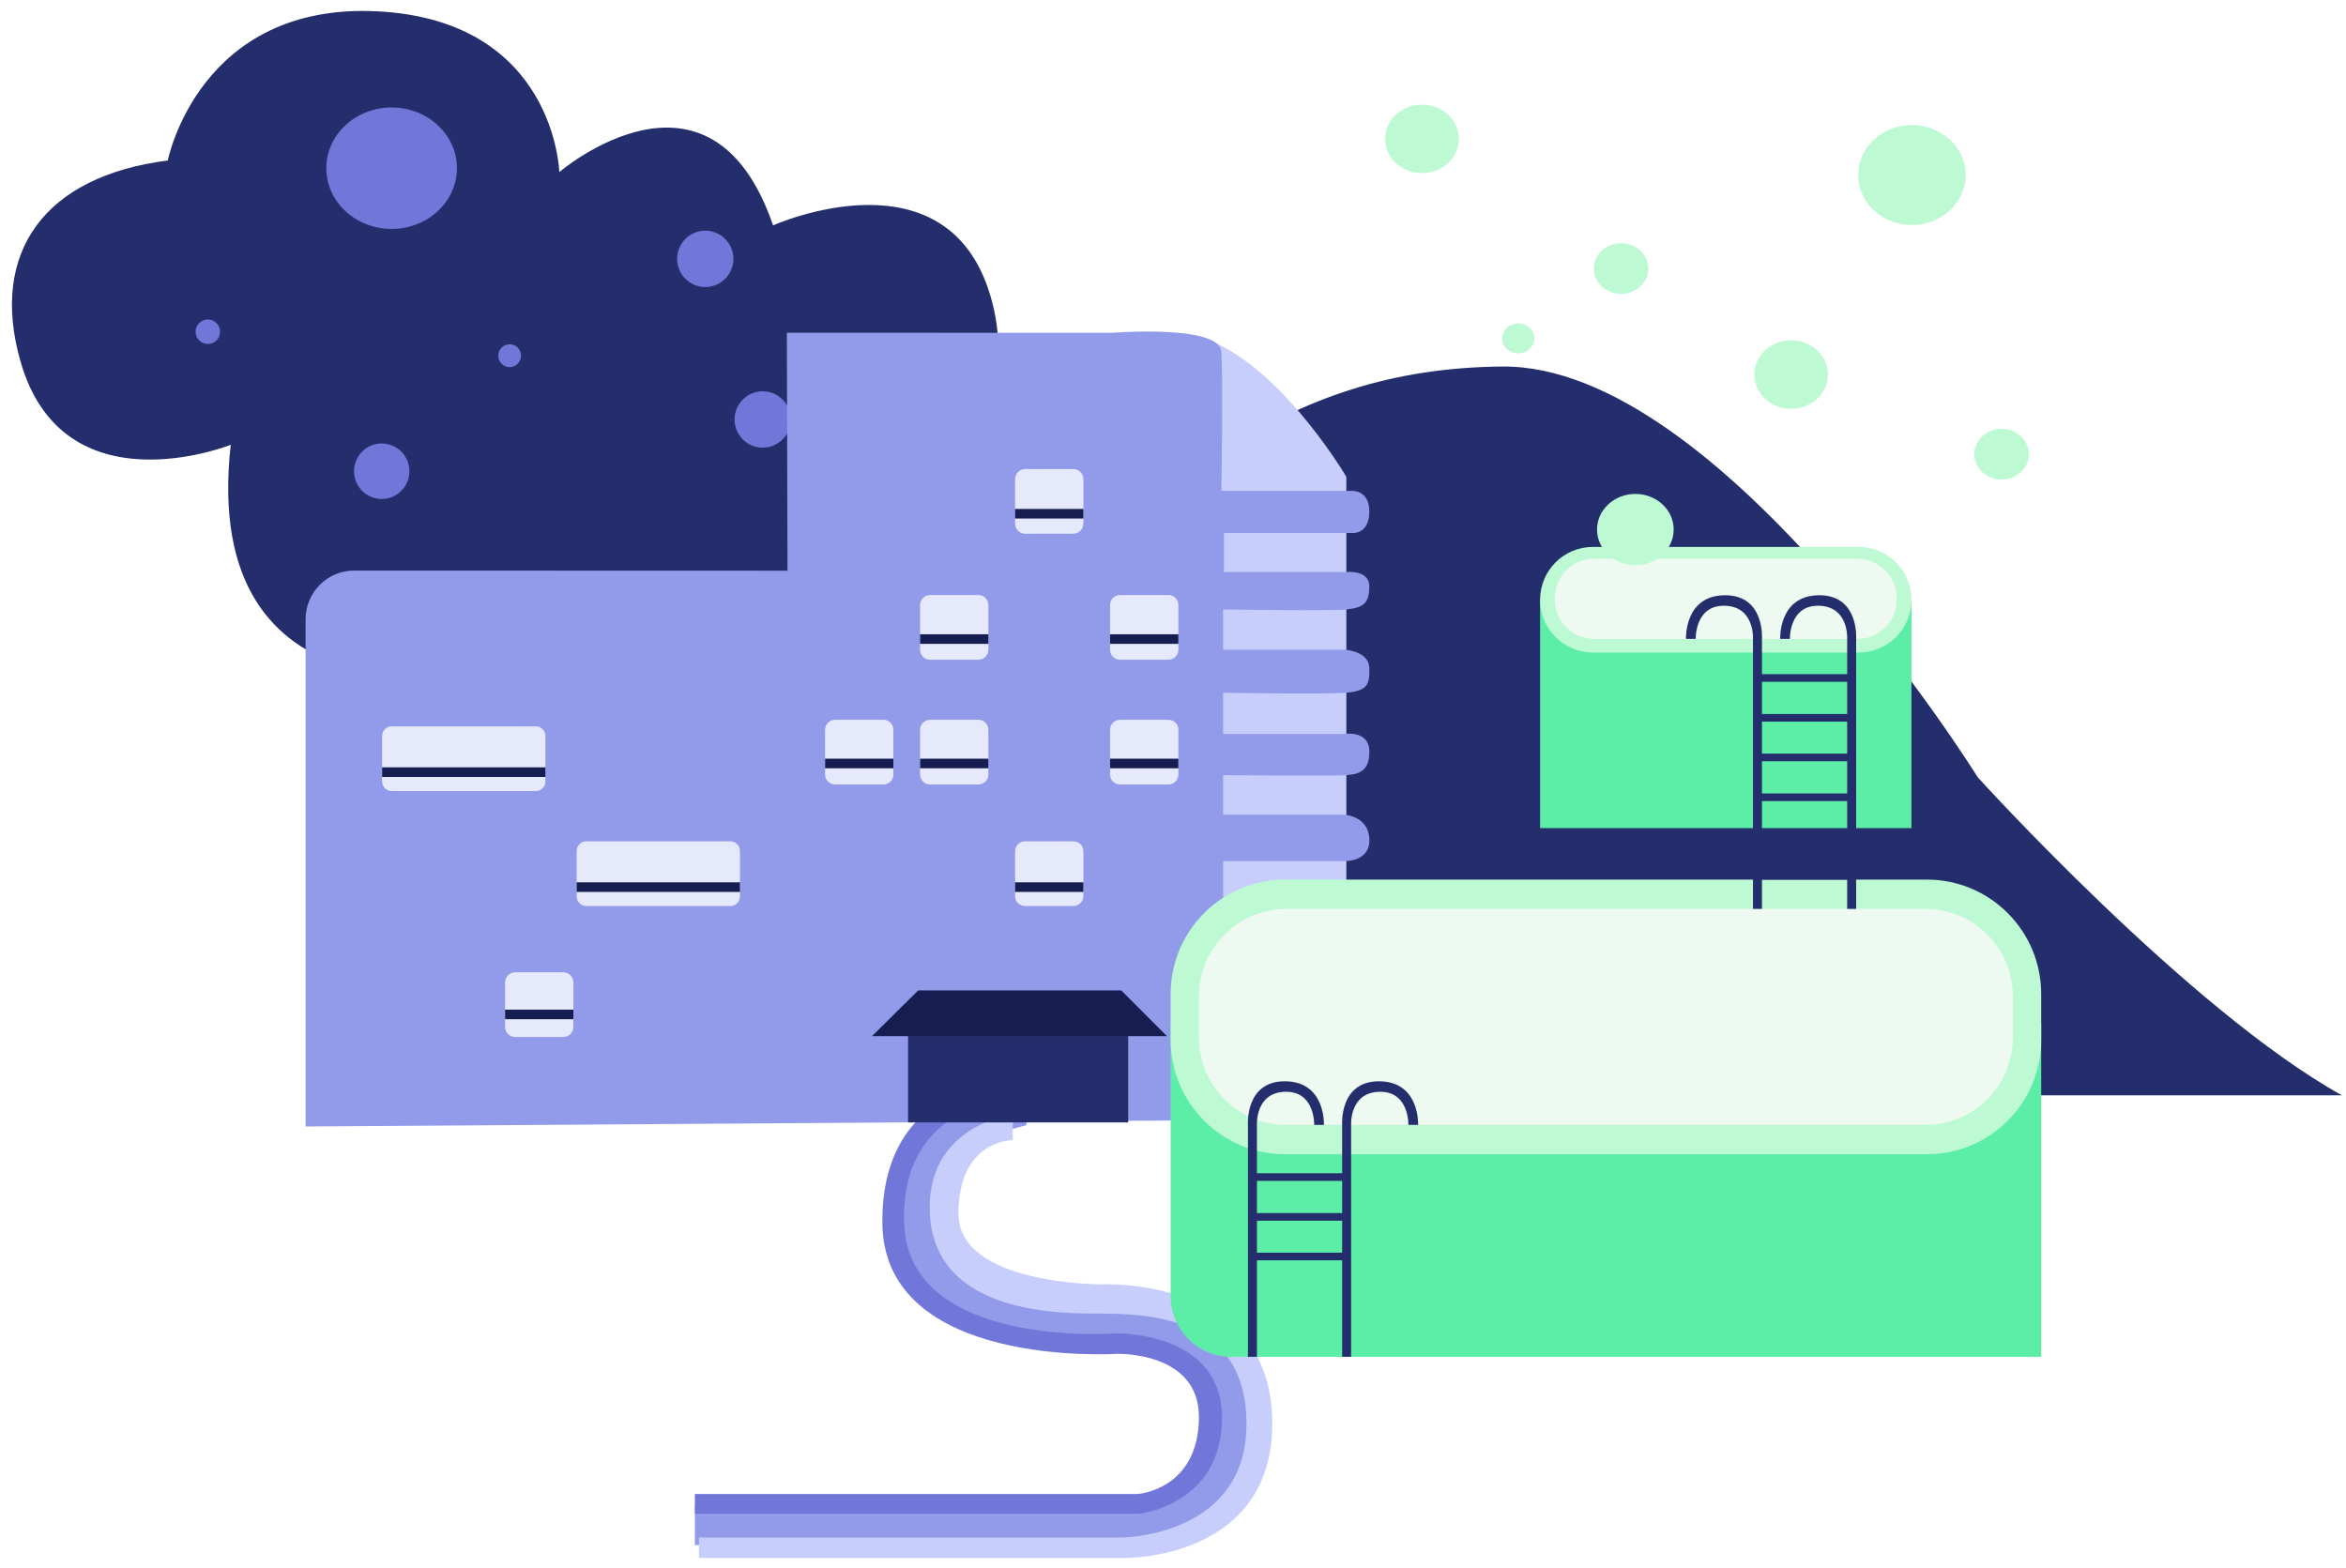 <svg width="196" height="131" viewBox="0 0 196 131" fill="none" xmlns="http://www.w3.org/2000/svg">
<path d="M60.443 71.761C60.443 71.761 34.768 75.498 39.897 56.23C39.897 56.23 16.617 60.977 19.276 37.163C19.276 37.163 5.273 42.752 1.7 30.156C-0.872 21.092 3.707 14.713 14.017 13.41C14.017 13.41 16.617 0.163 31.577 0.948C46.394 1.726 46.728 14.378 46.728 14.378C46.728 14.378 59.349 3.563 64.588 18.83C64.588 18.83 79.591 12.104 82.924 25.367C86.258 38.629 70.78 40.14 70.78 40.14L60.443 71.761Z" fill="#252E6C"/>
<path d="M42.579 30.67C43.104 30.67 43.531 30.244 43.531 29.717C43.531 29.191 43.104 28.764 42.579 28.764C42.053 28.764 41.627 29.191 41.627 29.717C41.627 30.244 42.053 30.67 42.579 30.67Z" fill="#7077D8"/>
<path d="M43.529 62.061C44.054 62.061 44.48 61.635 44.48 61.108C44.48 60.582 44.054 60.155 43.529 60.155C43.003 60.155 42.577 60.582 42.577 61.108C42.577 61.635 43.003 62.061 43.529 62.061Z" fill="#7077D8"/>
<path d="M31.891 41.688C33.169 41.688 34.205 40.65 34.205 39.37C34.205 38.09 33.169 37.052 31.891 37.052C30.613 37.052 29.578 38.09 29.578 39.37C29.578 40.65 30.613 41.688 31.891 41.688Z" fill="#7077D8"/>
<path d="M58.923 23.982C60.221 23.982 61.274 22.927 61.274 21.627C61.274 20.327 60.221 19.273 58.923 19.273C57.625 19.273 56.573 20.327 56.573 21.627C56.573 22.927 57.625 23.982 58.923 23.982Z" fill="#7077D8"/>
<path d="M63.72 37.403C65.018 37.403 66.071 36.349 66.071 35.049C66.071 33.748 65.018 32.694 63.72 32.694C62.422 32.694 61.37 33.748 61.37 35.049C61.37 36.349 62.422 37.403 63.72 37.403Z" fill="#7077D8"/>
<path d="M32.718 19.126C35.732 19.126 38.175 16.855 38.175 14.053C38.175 11.251 35.732 8.979 32.718 8.979C29.705 8.979 27.262 11.251 27.262 14.053C27.262 16.855 29.705 19.126 32.718 19.126Z" fill="#7077D8"/>
<path d="M17.363 28.739C17.928 28.739 18.386 28.28 18.386 27.714C18.386 27.148 17.928 26.689 17.363 26.689C16.799 26.689 16.341 27.148 16.341 27.714C16.341 28.28 16.799 28.739 17.363 28.739Z" fill="#7077D8"/>
<path d="M85.75 94.011V91.396L81.21 91.851L77.35 94.011L75.534 98.104L74.74 103.392L76.783 107.201L80.755 110.498L84.728 111.635L90.63 112.204L96.76 112.772L99.825 114.364L101.187 117.458L100.619 121.527L98.917 124.029L95.625 125.789H90.517H58.054V129.101H94.717L99.371 128.236L103.343 124.821L105.046 120.049L104.251 114.478L100.96 110.953L95.511 109.378L87.906 108.366L82.345 106.746L79.053 102.539L79.394 97.763L82.345 94.921L85.75 94.011Z" fill="#929AEA"/>
<path d="M58.055 124.821H95.058C95.058 124.821 100.107 124.484 100.166 118.458C100.22 112.846 93.242 113.114 93.242 113.114C93.242 113.114 73.832 114.364 73.719 102.198C73.605 90.032 84.842 90.259 84.842 90.259L84.729 91.737C84.729 91.737 75.195 92.038 75.535 102.198C75.886 112.738 93.242 111.408 93.242 111.408C93.242 111.408 102.095 111.181 102.095 118.458C102.095 125.735 95.171 126.474 95.171 126.474H58.055V124.821Z" fill="#7077D8"/>
<path d="M84.615 93.102C84.615 93.102 77.237 94.011 77.691 101.516C78.145 109.02 86.687 109.747 91.278 109.744C95.979 109.741 104.091 109.904 104.138 118.912C104.187 128.41 93.695 128.463 93.695 128.463H58.395V130.169H93.922C93.922 130.169 106.294 130.397 106.294 118.912C106.294 106.581 92.019 107.306 92.019 107.306C92.019 107.306 80.075 107.356 80.075 101.402C80.075 95.199 84.615 95.262 84.615 95.262V93.102Z" fill="#C8CEFC"/>
<path d="M26.958 88.12C26.958 88.12 63.756 75.587 79.897 58.108C96.039 40.629 107.214 30.791 125.5 30.622C143.786 30.452 165.233 64.94 165.233 64.94C165.233 64.94 182.848 84.388 195.656 91.512H26.958V88.12Z" fill="#252E6C"/>
<path d="M112.482 83.939V39.838C112.482 39.838 106.006 28.828 98.981 27.874C91.957 26.92 96.04 83.939 96.04 83.939H112.482Z" fill="#C8CEFC"/>
<path d="M25.529 94.12V51.738C25.529 51.203 25.635 50.674 25.839 50.181C26.043 49.687 26.342 49.239 26.719 48.861C27.097 48.483 27.544 48.183 28.037 47.979C28.53 47.775 29.058 47.67 29.592 47.67L65.792 47.681L65.74 27.799L92.873 27.808C92.873 27.808 101.9 27.09 102.043 29.387C102.186 31.683 102.043 41.013 102.043 41.013H112.932C112.932 41.013 114.401 40.905 114.401 42.735C114.401 44.565 113.111 44.529 113.111 44.529H102.258V47.795H112.467C112.467 47.795 114.401 47.579 114.401 48.979C114.401 50.378 113.935 50.773 112.502 50.917C111.07 51.06 102.186 50.917 102.186 50.917V54.29H112.431C112.431 54.29 114.365 54.433 114.401 55.797C114.437 57.16 114.294 57.734 112.431 57.878C110.568 58.022 102.186 57.878 102.186 57.878V61.323H112.288C112.288 61.323 114.374 60.964 114.405 62.758C114.437 64.552 113.362 64.696 112.431 64.767C111.5 64.839 102.186 64.767 102.186 64.767V68.069H112.288C112.288 68.069 114.304 68.141 114.406 70.078C114.508 72.016 112.359 71.944 112.359 71.944H102.186V75.532H112.288C112.288 75.532 114.382 75.317 114.41 77.327C114.437 79.336 112.216 79.264 112.216 79.264H102.258V82.637H112.288C112.288 82.637 114.383 82.35 114.41 84.001C114.437 85.651 113.505 86.01 112.502 86.082C111.499 86.154 102.473 86.082 102.473 86.082V93.585L25.529 94.12Z" fill="#929AEA"/>
<path d="M94.255 86.302H75.867V93.779H94.255V86.302Z" fill="#252E6C"/>
<path d="M76.714 82.747H93.674L97.489 86.568H72.856L76.714 82.747Z" fill="#161D50"/>
<path d="M89.665 39.188H85.654C85.186 39.188 84.806 39.568 84.806 40.037V43.744C84.806 44.214 85.186 44.594 85.654 44.594H89.665C90.133 44.594 90.513 44.214 90.513 43.744V40.037C90.513 39.568 90.133 39.188 89.665 39.188Z" fill="#E6E9FC"/>
<path d="M81.742 49.714H77.704C77.243 49.714 76.869 50.088 76.869 50.55V54.285C76.869 54.746 77.243 55.121 77.704 55.121H81.742C82.203 55.121 82.576 54.746 82.576 54.285V50.55C82.576 50.088 82.203 49.714 81.742 49.714Z" fill="#E6E9FC"/>
<path d="M97.617 49.714H93.576C93.116 49.714 92.743 50.088 92.743 50.549V54.286C92.743 54.747 93.116 55.121 93.576 55.121H97.617C98.077 55.121 98.45 54.747 98.45 54.286V50.549C98.45 50.088 98.077 49.714 97.617 49.714Z" fill="#E6E9FC"/>
<path d="M73.811 60.138H69.76C69.303 60.138 68.932 60.509 68.932 60.968V64.715C68.932 65.173 69.303 65.544 69.76 65.544H73.811C74.268 65.544 74.639 65.173 74.639 64.715V60.968C74.639 60.509 74.268 60.138 73.811 60.138Z" fill="#E6E9FC"/>
<path d="M81.743 60.138H77.702C77.242 60.138 76.869 60.511 76.869 60.972V64.71C76.869 65.171 77.242 65.544 77.702 65.544H81.743C82.203 65.544 82.576 65.171 82.576 64.71V60.972C82.576 60.511 82.203 60.138 81.743 60.138Z" fill="#E6E9FC"/>
<path d="M61.019 70.291H48.985C48.541 70.291 48.18 70.653 48.18 71.098V74.892C48.18 75.337 48.541 75.698 48.985 75.698H61.019C61.464 75.698 61.824 75.337 61.824 74.892V71.098C61.824 70.653 61.464 70.291 61.019 70.291Z" fill="#E6E9FC"/>
<path d="M89.681 70.291H85.638C85.178 70.291 84.806 70.665 84.806 71.125V74.865C84.806 75.325 85.178 75.698 85.638 75.698H89.681C90.141 75.698 90.513 75.325 90.513 74.865V71.125C90.513 70.665 90.141 70.291 89.681 70.291Z" fill="#E6E9FC"/>
<path d="M97.621 60.138H93.572C93.114 60.138 92.743 60.509 92.743 60.968V64.714C92.743 65.173 93.114 65.544 93.572 65.544H97.621C98.079 65.544 98.45 65.173 98.45 64.714V60.968C98.45 60.509 98.079 60.138 97.621 60.138Z" fill="#E6E9FC"/>
<path d="M44.763 60.685H32.729C32.285 60.685 31.924 61.046 31.924 61.491V65.285C31.924 65.73 32.285 66.091 32.729 66.091H44.763C45.208 66.091 45.568 65.73 45.568 65.285V61.491C45.568 61.046 45.208 60.685 44.763 60.685Z" fill="#E6E9FC"/>
<path d="M47.055 81.235H43.045C42.576 81.235 42.197 81.616 42.197 82.085V85.792C42.197 86.262 42.576 86.642 43.045 86.642H47.055C47.524 86.642 47.904 86.262 47.904 85.792V82.085C47.904 81.616 47.524 81.235 47.055 81.235Z" fill="#E6E9FC"/>
<path d="M82.576 63.388H76.869V64.189H82.576V63.388Z" fill="#161D50"/>
<path d="M74.639 63.388H68.932V64.189H74.639V63.388Z" fill="#161D50"/>
<path d="M61.824 73.719H48.18V74.52H61.824V73.719Z" fill="#161D50"/>
<path d="M45.568 64.112H31.924V64.913H45.568V64.112Z" fill="#161D50"/>
<path d="M98.45 63.388H92.743V64.189H98.45V63.388Z" fill="#161D50"/>
<path d="M98.45 52.993H92.743V53.794H98.45V52.993Z" fill="#161D50"/>
<path d="M90.513 42.522H84.806V43.322H90.513V42.522Z" fill="#161D50"/>
<path d="M47.904 84.355H42.197V85.155H47.904V84.355Z" fill="#161D50"/>
<path d="M90.513 73.719H84.806V74.52H90.513V73.719Z" fill="#161D50"/>
<path d="M82.576 52.993H76.869V53.794H82.576V52.993Z" fill="#161D50"/>
<path d="M159.695 50.107H128.669V69.189H159.695V50.107Z" fill="#5CEEA7"/>
<path d="M155.291 45.696H133.073C130.641 45.696 128.669 47.671 128.669 50.108C128.669 52.544 130.641 54.519 133.073 54.519H155.291C157.723 54.519 159.695 52.544 159.695 50.108C159.695 47.671 157.723 45.696 155.291 45.696Z" fill="#BDF9D3"/>
<path d="M155.195 46.681H133.169C131.363 46.681 129.899 48.148 129.899 49.957V50.11C129.899 51.919 131.363 53.386 133.169 53.386H155.195C157.001 53.386 158.465 51.919 158.465 50.11V49.957C158.465 48.148 157.001 46.681 155.195 46.681Z" fill="#EDF9F1"/>
<path d="M170.534 113.361L102.863 113.361C102.198 113.361 101.54 113.23 100.926 112.975C100.312 112.721 99.754 112.347 99.284 111.876C98.814 111.406 98.441 110.847 98.187 110.232C97.933 109.617 97.802 108.957 97.802 108.292V85.473L170.534 85.473V113.361Z" fill="#5CEEA7"/>
<path d="M107.344 96.435L160.992 96.435C166.262 96.435 170.534 92.155 170.534 86.876V83.05C170.534 77.771 166.262 73.491 160.992 73.491H107.344C102.074 73.491 97.802 77.771 97.802 83.05V86.876C97.802 92.155 102.074 96.435 107.344 96.435Z" fill="#BDF9D3"/>
<path d="M107.457 93.986L160.879 93.986C164.907 93.986 168.173 90.715 168.173 86.68V83.247C168.173 79.211 164.907 75.94 160.879 75.94H107.457C103.429 75.94 100.163 79.211 100.163 83.247V86.68C100.163 90.715 103.429 93.986 107.457 93.986Z" fill="#EDF9F1"/>
<path d="M109.797 93.986C109.797 93.986 109.879 91.203 107.434 91.218C104.849 91.234 105.012 93.986 105.012 93.986V113.362H104.262V93.948C104.262 93.948 104.021 90.342 107.334 90.342C110.773 90.342 110.609 93.987 110.609 93.987H109.797" fill="#252E6C"/>
<path d="M117.666 93.986C117.666 93.986 117.748 91.203 115.303 91.218C112.718 91.234 112.882 93.986 112.882 93.986V113.362H112.131V93.948C112.131 93.948 111.891 90.342 115.204 90.342C118.642 90.342 118.478 93.987 118.478 93.987H117.666" fill="#252E6C"/>
<path d="M104.684 98.662H112.485V98.024H104.684V98.662Z" fill="#252E6C"/>
<path d="M104.684 101.99H112.485V101.352H104.684V101.99Z" fill="#252E6C"/>
<path d="M104.684 105.299H112.485V104.661H104.684V105.299Z" fill="#252E6C"/>
<path d="M149.54 53.378C149.54 53.378 149.458 50.595 151.903 50.61C154.488 50.625 154.325 53.378 154.325 53.378V75.938H155.075V53.34C155.075 53.34 155.315 49.733 152.002 49.733C148.564 49.733 148.728 53.378 148.728 53.378H149.54" fill="#252E6C"/>
<path d="M141.671 53.378C141.671 53.378 141.589 50.595 144.034 50.61C146.619 50.625 146.455 53.378 146.455 53.378V75.938H147.206V53.34C147.206 53.34 147.446 49.733 144.133 49.733C140.695 49.733 140.859 53.378 140.859 53.378H141.671" fill="#252E6C"/>
<path d="M154.653 56.327H146.852V56.965H154.653V56.327Z" fill="#252E6C"/>
<path d="M154.653 59.655H146.852V60.293H154.653V59.655Z" fill="#252E6C"/>
<path d="M154.653 62.964H146.852V63.602H154.653V62.964Z" fill="#252E6C"/>
<path d="M154.653 66.293H146.852V66.93H154.653V66.293Z" fill="#252E6C"/>
<path d="M154.653 69.594H146.852V70.232H154.653V69.594Z" fill="#252E6C"/>
<path d="M154.653 72.856H146.852V73.494H154.653V72.856Z" fill="#252E6C"/>
<path d="M136.628 47.219C138.396 47.219 139.829 45.887 139.829 44.243C139.829 42.599 138.396 41.267 136.628 41.267C134.86 41.267 133.427 42.599 133.427 44.243C133.427 45.887 134.86 47.219 136.628 47.219Z" fill="#BDF9D3"/>
<path d="M159.734 18.8C162.215 18.8 164.226 16.93 164.226 14.624C164.226 12.317 162.215 10.447 159.734 10.447C157.254 10.447 155.243 12.317 155.243 14.624C155.243 16.93 157.254 18.8 159.734 18.8Z" fill="#BDF9D3"/>
<path d="M149.643 34.154C151.342 34.154 152.719 32.873 152.719 31.293C152.719 29.713 151.342 28.433 149.643 28.433C147.944 28.433 146.566 29.713 146.566 31.293C146.566 32.873 147.944 34.154 149.643 34.154Z" fill="#BDF9D3"/>
<path d="M118.803 14.463C120.502 14.463 121.88 13.183 121.88 11.603C121.88 10.023 120.502 8.742 118.803 8.742C117.104 8.742 115.727 10.023 115.727 11.603C115.727 13.183 117.104 14.463 118.803 14.463Z" fill="#BDF9D3"/>
<path d="M135.434 24.556C136.691 24.556 137.71 23.608 137.71 22.439C137.71 21.27 136.691 20.323 135.434 20.323C134.177 20.323 133.158 21.27 133.158 22.439C133.158 23.608 134.177 24.556 135.434 24.556Z" fill="#BDF9D3"/>
<path d="M167.227 40.063C168.484 40.063 169.503 39.115 169.503 37.947C169.503 36.778 168.484 35.83 167.227 35.83C165.97 35.83 164.951 36.778 164.951 37.947C164.951 39.115 165.97 40.063 167.227 40.063Z" fill="#BDF9D3"/>
<path d="M126.845 29.521C127.587 29.521 128.188 28.962 128.188 28.272C128.188 27.583 127.587 27.023 126.845 27.023C126.103 27.023 125.501 27.583 125.501 28.272C125.501 28.962 126.103 29.521 126.845 29.521Z" fill="#BDF9D3"/>
</svg>
